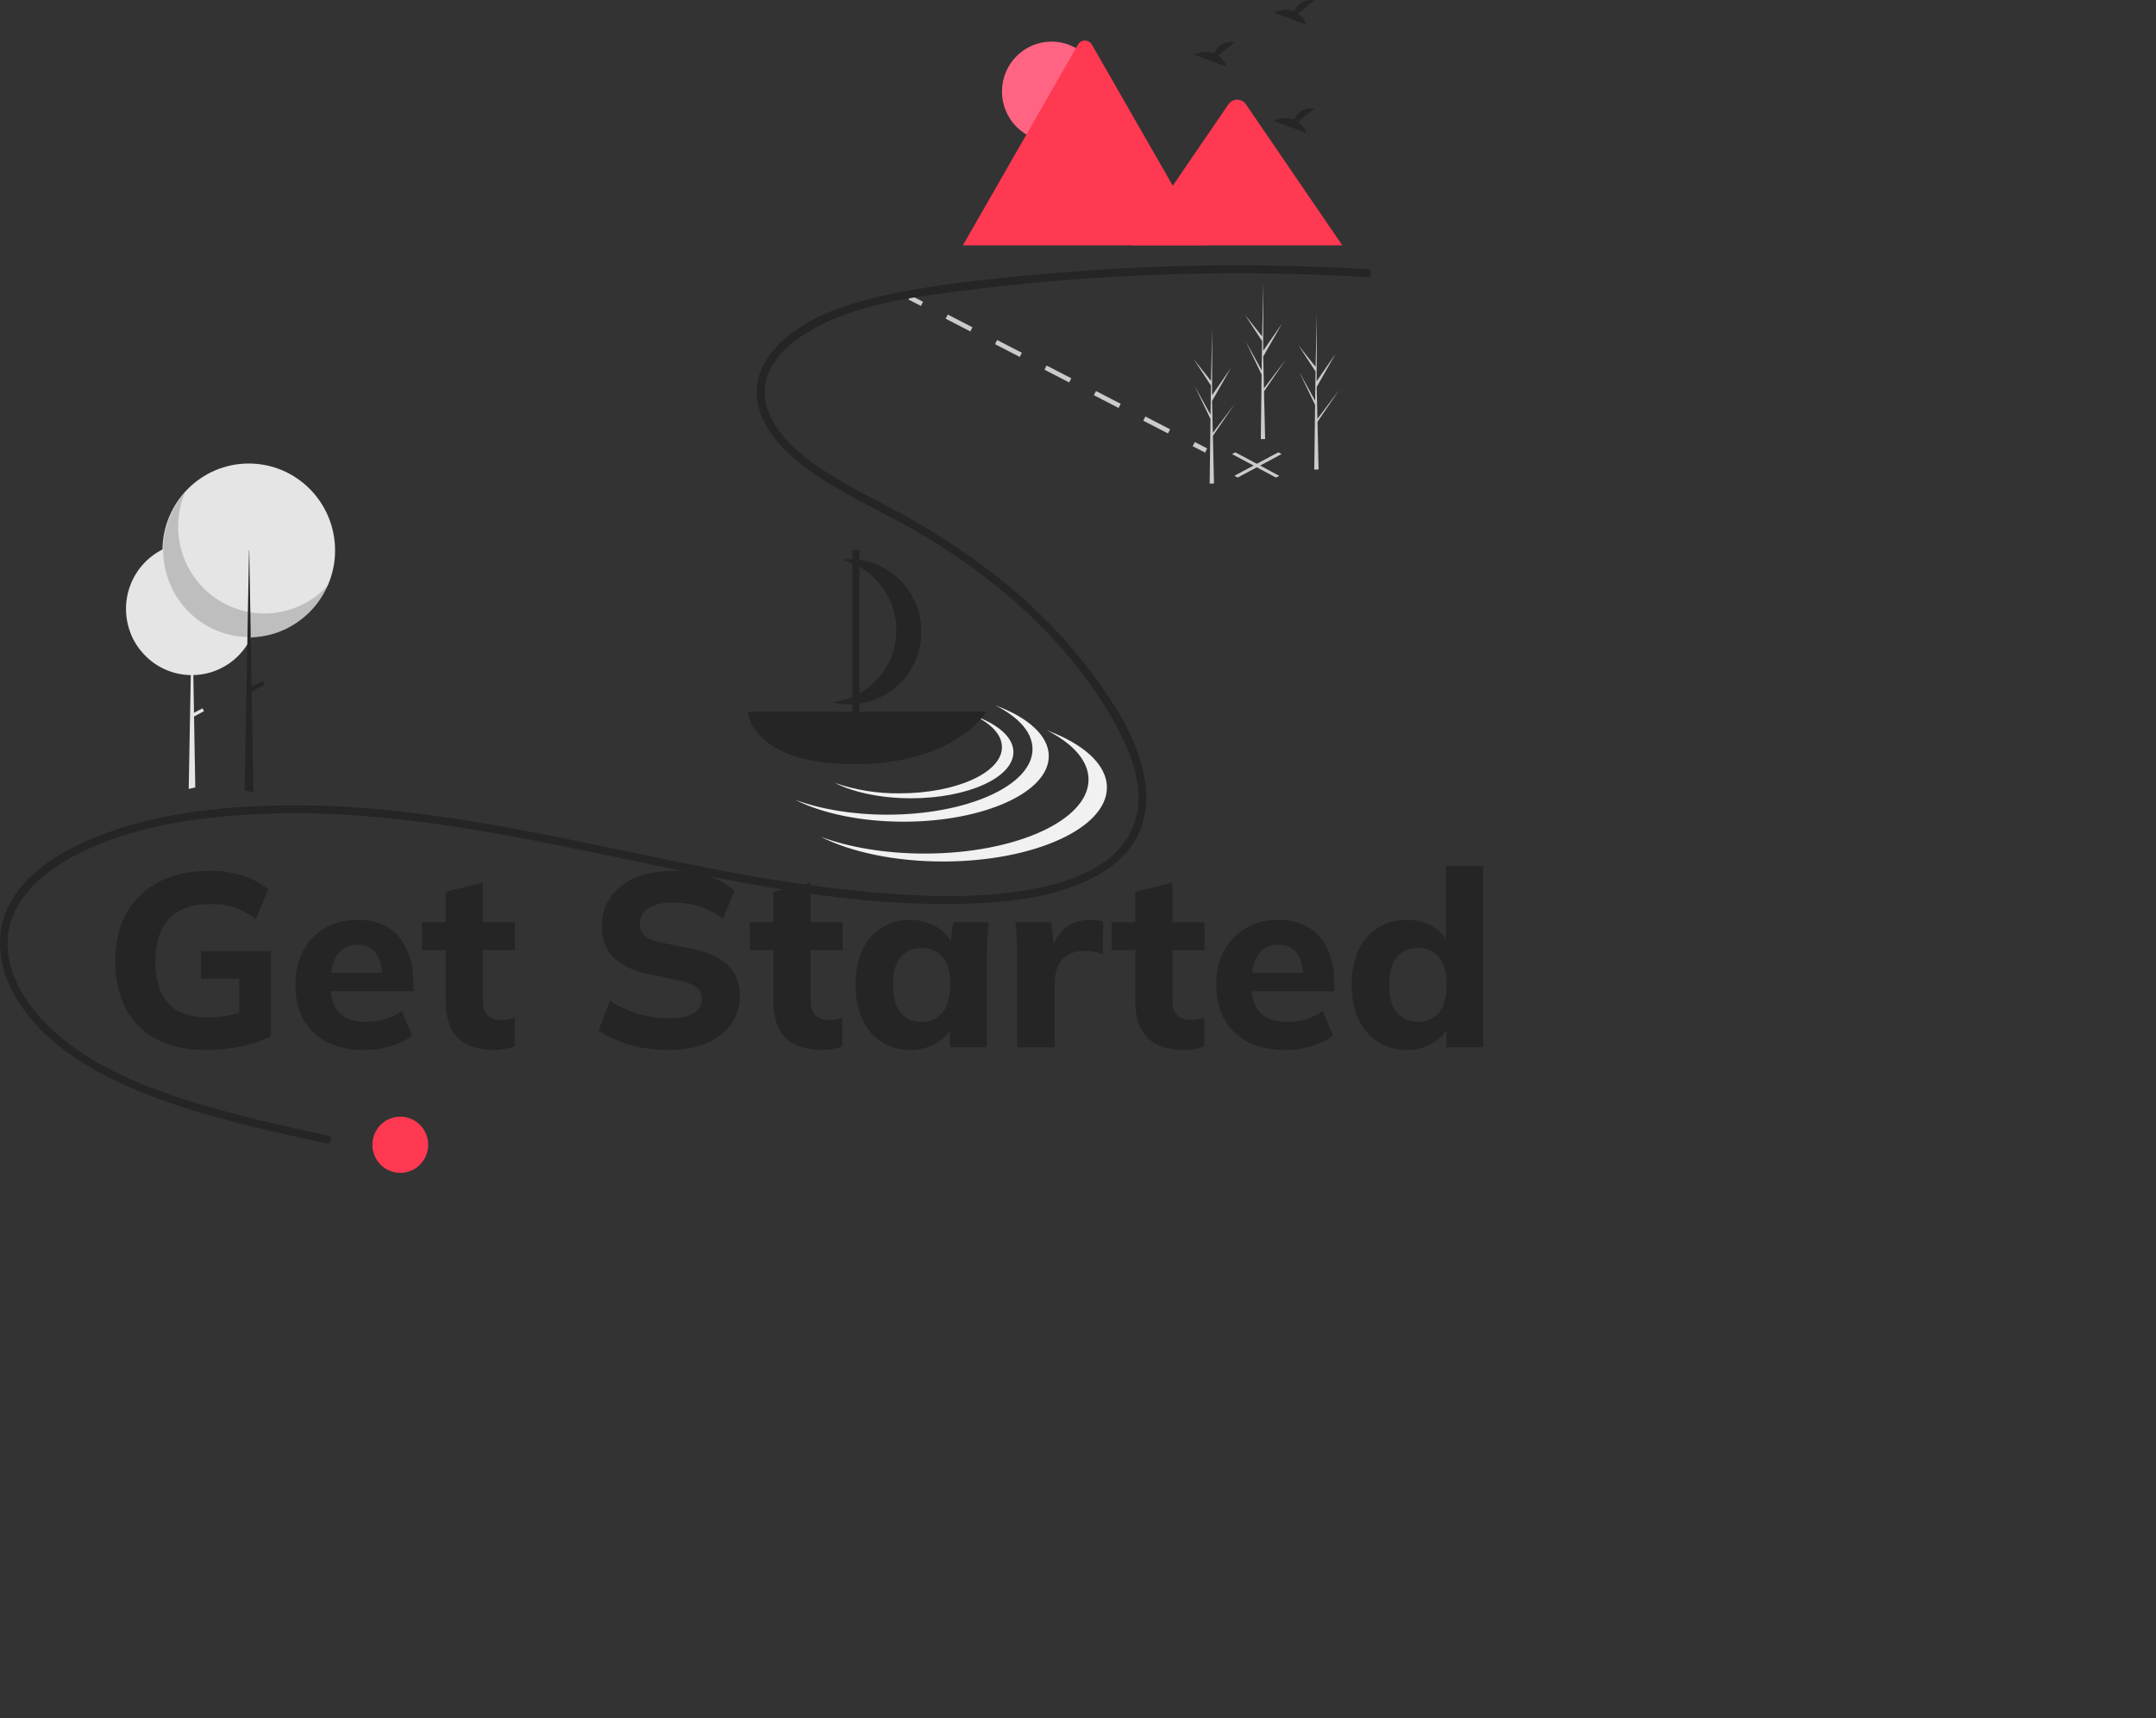 <svg width="315" height="251" viewBox="0 0 315 251" fill="none" xmlns="http://www.w3.org/2000/svg">
<rect x="0" y="0" width="315" height="251" fill="#333333" stroke="none"/>
<path d="M186.426 69.771L180.007 66.337L180.487 66.079L186.907 69.514L186.426 69.771Z" fill="#CBCBCB"/>
<path d="M180.827 69.771L180.347 69.514L186.766 66.079L187.246 66.337L180.827 69.771Z" fill="#CBCBCB"/>
<path d="M133.049 43.153L132.739 43.761L134.552 44.697L134.862 44.088L133.049 43.153Z" fill="#CBCBCB"/>
<path d="M170.647 63.324L167.037 61.462L167.347 60.853L170.956 62.716L170.647 63.324ZM163.428 59.599L159.818 57.736L160.128 57.127L163.738 58.99L163.428 59.599ZM156.209 55.873L152.6 54.011L152.909 53.402L156.519 55.265L156.209 55.873ZM148.99 52.148L145.381 50.285L145.69 49.676L149.3 51.539L148.99 52.148ZM141.771 48.423L138.162 46.56L138.472 45.951L142.081 47.814L141.771 48.423Z" fill="#CBCBCB"/>
<path d="M174.566 64.578L174.256 65.187L176.07 66.123L176.379 65.514L174.566 64.578Z" fill="#CBCBCB"/>
<path d="M37.643 88.946C37.643 89.159 37.636 89.371 37.623 89.582C37.546 90.793 37.242 91.979 36.727 93.077C36.723 93.087 36.718 93.095 36.714 93.104C36.69 93.155 36.666 93.206 36.64 93.256C36.487 93.567 36.318 93.868 36.132 94.16C35.283 95.5 34.119 96.609 32.744 97.388C31.369 98.168 29.824 98.594 28.247 98.629L28.342 104.138L29.582 103.48L29.803 103.904L28.351 104.674L28.529 114.905L28.53 115.041L27.571 115.256L27.573 115.119L27.875 98.63C26.605 98.612 25.352 98.339 24.187 97.829C23.023 97.319 21.971 96.581 21.092 95.657C21.031 95.594 20.971 95.529 20.913 95.465L20.906 95.458C20.174 94.653 19.581 93.73 19.154 92.728C19.163 92.738 19.174 92.748 19.183 92.759C18.217 90.485 18.152 87.925 19 85.604C19.848 83.283 21.545 81.377 23.744 80.275C23.777 80.258 23.811 80.242 23.844 80.226C26.019 79.171 28.509 78.977 30.819 79.683C33.129 80.39 35.091 81.944 36.316 84.039C36.375 84.138 36.432 84.239 36.486 84.341C37.247 85.755 37.645 87.338 37.643 88.946Z" fill="#E5E5E5"/>
<path d="M36.349 93.109C43.311 93.109 48.955 87.425 48.955 80.414C48.955 73.402 43.311 67.719 36.349 67.719C29.387 67.719 23.743 73.402 23.743 80.414C23.743 87.425 29.387 93.109 36.349 93.109Z" fill="#E5E5E5"/>
<path opacity="0.2" d="M27.041 71.934C25.865 74.704 25.706 77.805 26.591 80.683C27.476 83.56 29.349 86.027 31.874 87.642C34.399 89.258 37.412 89.916 40.374 89.5C43.337 89.084 46.056 87.62 48.046 85.371C47.328 87.063 46.253 88.578 44.895 89.81C43.538 91.043 41.931 91.963 40.185 92.508C38.44 93.053 36.597 93.209 34.786 92.965C32.974 92.722 31.237 92.085 29.695 91.098C28.152 90.111 26.841 88.798 25.852 87.251C24.863 85.703 24.22 83.957 23.968 82.134C23.715 80.311 23.859 78.455 24.39 76.694C24.921 74.933 25.825 73.308 27.041 71.934Z" fill="#252525"/>
<path d="M37.031 115.781L35.743 115.417L35.746 115.278L36.132 94.16L36.151 93.107L36.151 93.077L36.219 89.387L36.316 84.04V84.039L36.383 80.414H36.418L36.486 84.341L36.575 89.452L36.638 93.079V93.106L36.641 93.255V93.256L36.763 100.326L36.776 101.028L37.028 115.64L37.031 115.781Z" fill="#252525"/>
<path d="M38.388 99.464L36.304 100.569L36.595 101.124L38.679 100.019L38.388 99.464Z" fill="#252525"/>
<path d="M199.758 39.327C183.847 38.38 167.888 38.627 152.014 40.066C144.363 40.763 136.59 41.515 129.08 43.196C123.031 44.55 116.011 46.838 112.242 52.167C111.453 53.241 110.921 54.484 110.688 55.8C110.455 57.115 110.527 58.467 110.899 59.749C111.798 62.788 114.034 65.317 116.414 67.297C121.894 71.856 128.692 74.509 134.765 78.131C145.853 84.744 156.001 93.657 162.515 104.98C165.381 109.962 168.107 116.587 164.916 122.077C161.789 127.456 154.809 129.309 149.117 130.183C141.983 131.278 134.634 130.981 127.469 130.367C119.615 129.63 111.804 128.478 104.07 126.916C88.918 123.986 73.903 120.258 58.54 118.563C50.837 117.651 43.069 117.425 35.326 117.887C28.334 118.362 21.282 119.476 14.713 122.015C9.651 123.972 4.255 126.932 1.521 131.87C-1.115 136.629 -0.087 142.117 2.783 146.508C6.236 151.791 11.621 155.412 17.219 158.058C23.593 161.071 30.411 163.024 37.237 164.684C40.7 165.527 44.18 166.288 47.662 167.046C48.388 167.204 48.698 166.08 47.969 165.922C40.949 164.394 33.909 162.861 27.063 160.65C20.728 158.603 14.245 155.982 9.057 151.684C4.86 148.208 0.869 143.13 1.117 137.357C1.367 131.536 6.216 127.473 10.968 124.971C16.907 121.845 23.655 120.323 30.267 119.527C37.838 118.677 45.474 118.573 53.065 119.215C68.391 120.389 83.376 123.905 98.403 126.972C113.002 129.952 128.056 132.711 143.017 131.946C148.947 131.643 155.301 130.788 160.536 127.773C162.934 126.393 165.095 124.447 166.314 121.914C167.411 119.504 167.758 116.816 167.309 114.203C166.46 108.464 163.076 103.143 159.699 98.572C155.997 93.614 151.703 89.135 146.913 85.234C141.657 80.974 135.99 77.256 129.996 74.135C126.818 72.45 123.594 70.829 120.565 68.877C117.661 67.006 114.796 64.754 113.023 61.716C111.489 59.088 111.207 56.089 112.805 53.423C114.421 50.728 117.205 48.848 119.951 47.474C126.566 44.164 134.256 43.278 141.494 42.37C157.034 40.427 172.695 39.641 188.35 40.017C192.155 40.107 195.958 40.266 199.758 40.493C200.502 40.537 200.499 39.371 199.758 39.327V39.327Z" fill="#252525"/>
<path d="M189.664 1.963L192.067 0.027C190.2 -0.18 189.433 0.845 189.119 1.657C187.661 1.047 186.073 1.846 186.073 1.846L190.881 3.604C190.639 2.952 190.217 2.382 189.664 1.963Z" fill="#252525"/>
<path d="M178 8.092L180.404 6.156C178.537 5.948 177.77 6.974 177.456 7.785C175.997 7.175 174.409 7.975 174.409 7.975L179.218 9.733C178.975 9.08 178.553 8.511 178 8.092Z" fill="#252525"/>
<path d="M189.664 17.795L192.067 15.859C190.2 15.652 189.433 16.677 189.119 17.489C187.661 16.879 186.073 17.678 186.073 17.678L190.881 19.437C190.639 18.784 190.217 18.215 189.664 17.795Z" fill="#252525"/>
<path d="M153.634 20.663C157.633 20.663 160.875 17.398 160.875 13.371C160.875 9.344 157.633 6.079 153.634 6.079C149.635 6.079 146.393 9.344 146.393 13.371C146.393 17.398 149.635 20.663 153.634 20.663Z" fill="#FF6583"/>
<path d="M176.341 35.842H140.819C140.774 35.843 140.73 35.839 140.686 35.832L157.487 6.526C157.589 6.343 157.738 6.192 157.918 6.086C158.098 5.98 158.302 5.925 158.51 5.925C158.718 5.925 158.923 5.98 159.103 6.086C159.283 6.192 159.431 6.343 159.534 6.526L170.809 26.192L171.349 27.133L176.341 35.842Z" fill="#FF3951"/>
<path d="M196.118 35.843H165.395L171.348 27.134L171.776 26.506L179.534 15.157C179.671 14.983 179.843 14.84 180.039 14.738C180.234 14.636 180.449 14.576 180.669 14.563C180.889 14.55 181.109 14.583 181.315 14.661C181.521 14.739 181.709 14.86 181.866 15.016C181.906 15.061 181.943 15.108 181.977 15.157L196.118 35.843Z" fill="#FF3951"/>
<path d="M145.438 103.056C148.805 104.75 150.855 106.989 150.855 109.444C150.855 114.733 141.352 119.02 129.63 119.02C124.534 119.02 119.858 118.209 116.199 116.858C120.085 118.815 125.727 120.046 132.007 120.046C143.73 120.046 153.232 115.759 153.232 110.47C153.232 107.481 150.195 104.812 145.438 103.056Z" fill="#F1F1F1"/>
<path d="M152.928 106.689C156.727 108.601 159.04 111.127 159.04 113.897C159.04 119.865 148.317 124.703 135.09 124.703C129.339 124.703 124.063 123.788 119.935 122.263C124.32 124.471 130.685 125.861 137.773 125.861C151 125.861 161.722 121.023 161.722 115.055C161.722 111.682 158.295 108.67 152.928 106.689Z" fill="#F1F1F1"/>
<path d="M142.572 104.656C144.944 105.85 146.388 107.427 146.388 109.157C146.388 112.883 139.694 115.903 131.435 115.903C128.217 115.945 125.017 115.43 121.972 114.38C124.71 115.759 128.685 116.626 133.11 116.626C141.368 116.626 148.063 113.606 148.063 109.88C148.063 107.773 145.923 105.893 142.572 104.656Z" fill="#F1F1F1"/>
<path d="M109.242 103.972C109.242 103.972 109.764 111.645 124.706 111.645C139.648 111.645 144.11 103.972 144.11 103.972H109.242Z" fill="#252525"/>
<path d="M130.451 83.839C128.294 82.189 125.587 81.443 122.896 81.758C125.301 82.342 127.424 83.76 128.894 85.763C130.364 87.767 131.087 90.228 130.935 92.715C130.783 95.201 129.766 97.554 128.063 99.361C126.36 101.168 124.079 102.313 121.621 102.595C123.972 103.167 126.447 102.906 128.629 101.856C130.811 100.806 132.568 99.032 133.604 96.831C134.641 94.63 134.893 92.137 134.318 89.771C133.744 87.405 132.379 85.311 130.451 83.839Z" fill="#252525"/>
<path d="M125.555 80.373H124.536V104.796H125.555V80.373Z" fill="#252525"/>
<path d="M192.51 62.227L192.505 62.217L192.491 61.62L195.682 56.954L192.495 61.174L192.483 61.3L192.374 56.53L195.131 51.691L192.366 55.692L192.395 45.809L192.395 45.776L192.394 45.809L192.211 53.598L189.699 50.434L192.203 54.269L192.148 58.535L189.836 54.371L192.14 59.163L192.109 61.535L192.024 68.108L192.018 68.6C192.231 68.601 192.442 68.598 192.651 68.589L192.506 62.275L192.51 62.227Z" fill="#CBCBCB"/>
<path d="M177.228 64.279L177.222 64.269L177.209 63.673L180.4 59.006L177.213 63.226L177.201 63.352L177.092 58.582L179.849 53.743L177.084 57.744L177.113 47.861L177.113 47.828L177.112 47.861L176.929 55.65L174.416 52.486L176.921 56.321L176.866 60.587L174.554 56.423L176.857 61.215L176.827 63.587L176.742 70.16L176.736 70.652C176.949 70.653 177.16 70.65 177.369 70.641L177.224 64.327L177.228 64.279Z" fill="#CBCBCB"/>
<path d="M184.699 57.78L184.694 57.771L184.68 57.174L187.872 52.507L184.684 56.728L184.672 56.854L184.563 52.084L187.32 47.245L184.555 51.246L184.584 41.363L184.584 41.33L184.583 41.363L184.4 49.151L181.888 45.988L184.392 49.822L184.337 54.089L182.025 49.925L184.329 54.717L184.298 57.089L184.214 63.662L184.208 64.153C184.42 64.155 184.631 64.151 184.84 64.143L184.695 57.829L184.699 57.78Z" fill="#CBCBCB"/>
<path d="M58.484 171.348C60.735 171.348 62.559 169.511 62.559 167.244C62.559 164.978 60.735 163.14 58.484 163.14C56.233 163.14 54.409 164.978 54.409 167.244C54.409 169.511 56.233 171.348 58.484 171.348Z" fill="#FF3951"/>
<path d="M30.156 153.396C27.252 153.396 24.804 152.868 22.812 151.812C20.844 150.732 19.356 149.22 18.348 147.276C17.34 145.308 16.836 143.016 16.836 140.4C16.836 137.712 17.376 135.384 18.456 133.416C19.56 131.448 21.144 129.924 23.208 128.844C25.272 127.764 27.744 127.224 30.624 127.224C32.472 127.224 34.092 127.464 35.484 127.944C36.9 128.4 38.136 129.06 39.192 129.924L37.392 134.28C36.624 133.728 35.904 133.296 35.232 132.984C34.56 132.648 33.864 132.42 33.144 132.3C32.424 132.156 31.596 132.084 30.66 132.084C28.02 132.084 26.028 132.804 24.684 134.244C23.364 135.66 22.704 137.724 22.704 140.436C22.704 143.124 23.328 145.164 24.576 146.556C25.824 147.948 27.78 148.644 30.444 148.644C31.332 148.644 32.244 148.56 33.18 148.392C34.116 148.224 35.04 147.972 35.952 147.636L34.944 149.796V142.956H29.364V138.96H39.588V151.416C38.316 152.04 36.84 152.532 35.16 152.892C33.504 153.228 31.836 153.396 30.156 153.396ZM53.236 153.396C50.068 153.396 47.596 152.544 45.82 150.84C44.044 149.136 43.156 146.82 43.156 143.892C43.156 141.996 43.528 140.34 44.272 138.924C45.04 137.508 46.096 136.404 47.44 135.612C48.808 134.796 50.404 134.388 52.228 134.388C54.028 134.388 55.528 134.772 56.728 135.54C57.952 136.308 58.864 137.388 59.464 138.78C60.088 140.148 60.4 141.744 60.4 143.568V144.828H47.62V142.128H56.44L55.828 142.632C55.828 141.12 55.516 139.98 54.892 139.212C54.292 138.42 53.416 138.024 52.264 138.024C50.992 138.024 50.008 138.492 49.312 139.428C48.64 140.364 48.304 141.708 48.304 143.46V144.036C48.304 145.812 48.736 147.132 49.6 147.996C50.488 148.86 51.76 149.292 53.416 149.292C54.4 149.292 55.324 149.172 56.188 148.932C57.076 148.668 57.916 148.26 58.708 147.708L60.22 151.308C59.308 151.98 58.252 152.496 57.052 152.856C55.876 153.216 54.604 153.396 53.236 153.396ZM72.276 153.396C69.9 153.396 68.112 152.808 66.912 151.632C65.712 150.432 65.112 148.644 65.112 146.268V138.816H61.656V134.748H65.112V130.284L70.548 128.952V134.748H75.228V138.816H70.548V145.98C70.548 147.132 70.788 147.924 71.268 148.356C71.748 148.788 72.36 149.004 73.104 149.004C73.56 149.004 73.932 148.98 74.22 148.932C74.532 148.86 74.856 148.764 75.192 148.644V152.856C74.736 153.048 74.256 153.18 73.752 153.252C73.248 153.348 72.756 153.396 72.276 153.396ZM97.717 153.396C95.677 153.396 93.769 153.144 91.993 152.64C90.217 152.136 88.705 151.44 87.457 150.552L89.113 146.16C89.929 146.712 90.793 147.18 91.705 147.564C92.617 147.948 93.577 148.248 94.585 148.464C95.593 148.656 96.649 148.752 97.753 148.752C99.481 148.752 100.705 148.488 101.425 147.96C102.169 147.432 102.541 146.76 102.541 145.944C102.541 145.2 102.289 144.636 101.785 144.252C101.305 143.844 100.417 143.496 99.121 143.208L94.873 142.344C92.545 141.864 90.805 141.048 89.653 139.896C88.501 138.744 87.925 137.208 87.925 135.288C87.925 133.656 88.357 132.24 89.221 131.04C90.085 129.84 91.297 128.904 92.857 128.232C94.441 127.56 96.289 127.224 98.401 127.224C100.201 127.224 101.881 127.476 103.441 127.98C105.001 128.484 106.285 129.204 107.293 130.14L105.637 134.244C104.653 133.452 103.549 132.864 102.325 132.48C101.125 132.072 99.781 131.868 98.293 131.868C96.733 131.868 95.533 132.144 94.693 132.696C93.877 133.248 93.469 134.004 93.469 134.964C93.469 135.684 93.721 136.272 94.225 136.728C94.729 137.16 95.617 137.508 96.889 137.772L101.065 138.6C103.441 139.08 105.205 139.884 106.357 141.012C107.509 142.14 108.085 143.64 108.085 145.512C108.085 147.096 107.653 148.476 106.789 149.652C105.949 150.828 104.749 151.752 103.189 152.424C101.653 153.072 99.829 153.396 97.717 153.396ZM120.159 153.396C117.783 153.396 115.995 152.808 114.795 151.632C113.595 150.432 112.995 148.644 112.995 146.268V138.816H109.539V134.748H112.995V130.284L118.431 128.952V134.748H123.111V138.816H118.431V145.98C118.431 147.132 118.671 147.924 119.151 148.356C119.631 148.788 120.243 149.004 120.987 149.004C121.443 149.004 121.815 148.98 122.103 148.932C122.415 148.86 122.739 148.764 123.075 148.644V152.856C122.619 153.048 122.139 153.18 121.635 153.252C121.131 153.348 120.639 153.396 120.159 153.396ZM132.992 153.396C131.408 153.396 130.016 153.012 128.816 152.244C127.616 151.476 126.68 150.384 126.008 148.968C125.336 147.552 125 145.848 125 143.856C125 141.888 125.336 140.196 126.008 138.78C126.68 137.364 127.616 136.284 128.816 135.54C130.016 134.772 131.408 134.388 132.992 134.388C134.456 134.388 135.764 134.748 136.916 135.468C138.092 136.164 138.86 137.112 139.22 138.312H138.824L139.256 134.748H144.476C144.404 135.54 144.332 136.344 144.26 137.16C144.212 137.952 144.188 138.732 144.188 139.5V153H138.788L138.752 149.58H139.184C138.8 150.732 138.032 151.656 136.88 152.352C135.728 153.048 134.432 153.396 132.992 153.396ZM134.648 149.292C135.896 149.292 136.904 148.848 137.672 147.96C138.44 147.072 138.824 145.704 138.824 143.856C138.824 142.008 138.44 140.652 137.672 139.788C136.904 138.924 135.896 138.492 134.648 138.492C133.4 138.492 132.392 138.924 131.624 139.788C130.856 140.652 130.472 142.008 130.472 143.856C130.472 145.704 130.844 147.072 131.588 147.96C132.356 148.848 133.376 149.292 134.648 149.292ZM148.61 153V139.572C148.61 138.78 148.586 137.976 148.538 137.16C148.514 136.344 148.454 135.54 148.358 134.748H153.578L154.19 140.076H153.362C153.602 138.78 153.986 137.712 154.514 136.872C155.066 136.032 155.738 135.408 156.53 135C157.346 134.592 158.27 134.388 159.302 134.388C159.758 134.388 160.118 134.412 160.382 134.46C160.646 134.484 160.91 134.544 161.174 134.64L161.138 139.428C160.634 139.212 160.202 139.08 159.842 139.032C159.506 138.96 159.074 138.924 158.546 138.924C157.538 138.924 156.698 139.116 156.026 139.5C155.378 139.884 154.886 140.448 154.55 141.192C154.238 141.936 154.082 142.836 154.082 143.892V153H148.61ZM173.034 153.396C170.658 153.396 168.87 152.808 167.67 151.632C166.47 150.432 165.87 148.644 165.87 146.268V138.816H162.414V134.748H165.87V130.284L171.306 128.952V134.748H175.986V138.816H171.306V145.98C171.306 147.132 171.546 147.924 172.026 148.356C172.506 148.788 173.118 149.004 173.862 149.004C174.318 149.004 174.69 148.98 174.978 148.932C175.29 148.86 175.614 148.764 175.95 148.644V152.856C175.494 153.048 175.014 153.18 174.51 153.252C174.006 153.348 173.514 153.396 173.034 153.396ZM187.779 153.396C184.611 153.396 182.139 152.544 180.363 150.84C178.587 149.136 177.699 146.82 177.699 143.892C177.699 141.996 178.071 140.34 178.815 138.924C179.583 137.508 180.639 136.404 181.983 135.612C183.351 134.796 184.947 134.388 186.771 134.388C188.571 134.388 190.071 134.772 191.271 135.54C192.495 136.308 193.407 137.388 194.007 138.78C194.631 140.148 194.943 141.744 194.943 143.568V144.828H182.163V142.128H190.983L190.371 142.632C190.371 141.12 190.059 139.98 189.435 139.212C188.835 138.42 187.959 138.024 186.807 138.024C185.535 138.024 184.551 138.492 183.855 139.428C183.183 140.364 182.847 141.708 182.847 143.46V144.036C182.847 145.812 183.279 147.132 184.143 147.996C185.031 148.86 186.303 149.292 187.959 149.292C188.943 149.292 189.867 149.172 190.731 148.932C191.619 148.668 192.459 148.26 193.251 147.708L194.763 151.308C193.851 151.98 192.795 152.496 191.595 152.856C190.419 153.216 189.147 153.396 187.779 153.396ZM205.556 153.396C203.972 153.396 202.568 153.012 201.344 152.244C200.144 151.476 199.196 150.384 198.5 148.968C197.828 147.552 197.492 145.848 197.492 143.856C197.492 141.888 197.828 140.196 198.5 138.78C199.172 137.364 200.12 136.284 201.344 135.54C202.568 134.772 203.972 134.388 205.556 134.388C206.996 134.388 208.28 134.736 209.408 135.432C210.56 136.104 211.328 137.016 211.712 138.168H211.244V126.504H216.68V153H211.316V149.436H211.784C211.4 150.636 210.632 151.596 209.48 152.316C208.328 153.036 207.02 153.396 205.556 153.396ZM207.176 149.292C208.424 149.292 209.432 148.848 210.2 147.96C210.968 147.072 211.352 145.704 211.352 143.856C211.352 142.008 210.968 140.652 210.2 139.788C209.432 138.924 208.424 138.492 207.176 138.492C205.928 138.492 204.908 138.924 204.116 139.788C203.348 140.652 202.964 142.008 202.964 143.856C202.964 145.704 203.348 147.072 204.116 147.96C204.908 148.848 205.928 149.292 207.176 149.292Z" fill="#252525"/>
</svg>
